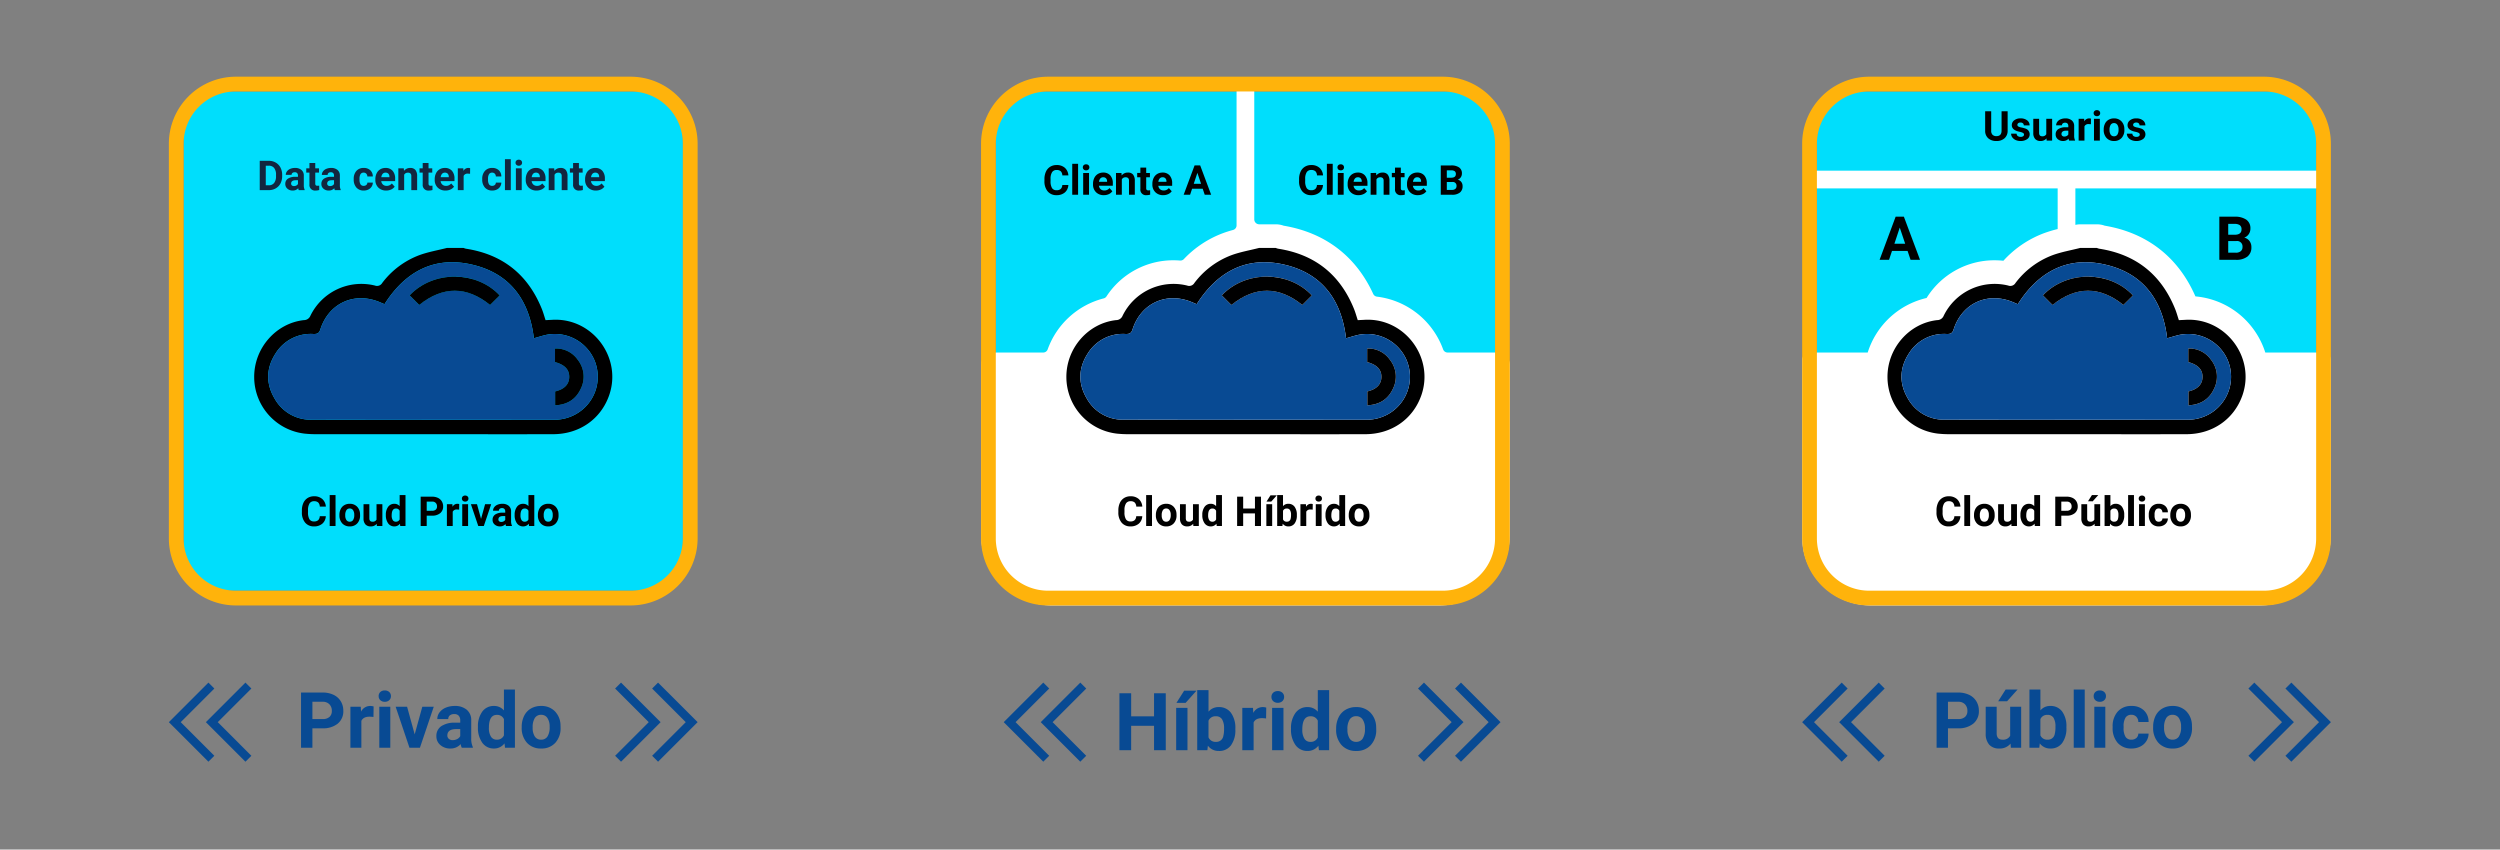 <svg xmlns="http://www.w3.org/2000/svg" width="1030" height="350" viewBox="0 0 1030 350">
  <rect x="0" y="0" width="1030" height="350" fill="#808080" stroke="none"/>
  <g id="_4" data-name="4" transform="translate(-285 -4034)">
    <path id="Path_192399" data-name="Path 192399" d="M10,0A10,10,0,1,1,0,10,10,10,0,0,1,10,0Z" transform="translate(1105 4157)" fill="#ffb30b"/>
    <path id="Path_192400" data-name="Path 192400" d="M0,0H1030V350H0Z" transform="translate(285 4034)" fill="none"/>
    <path id="Path_192401" data-name="Path 192401" d="M19.811,0H185.88a19.811,19.811,0,0,1,19.811,19.811V185.88a19.811,19.811,0,0,1-19.811,19.811H19.811A19.811,19.811,0,0,1,0,185.88V19.811A19.811,19.811,0,0,1,19.811,0Z" transform="translate(695.268 4071.676)" fill="#00defc"/>
    <path id="Path_189930" data-name="Path 189930" d="M-946.994,1810.935h-20.637a1.976,1.976,0,0,1-1.848-1.323,33.387,33.387,0,0,0-4.119-7.867,33.216,33.216,0,0,0-23.108-13.83,1.975,1.975,0,0,1-1.569-1.135c-7.13-15.543-19.82-25.225-36.888-28.1l-.164-.057a9.714,9.714,0,0,0-3.127-.516h-6.79a2.038,2.038,0,0,1-2.034-2.033v-53.786a1.956,1.956,0,0,0-1.955-1.956h-3.385a1.956,1.956,0,0,0-1.955,1.956v56.261a1.944,1.944,0,0,1-1.421,1.881c-1.35.367-2.72.784-4.114,1.3a42.749,42.749,0,0,0-16.18,10.708,1.969,1.969,0,0,1-1.589.6q-1.341-.111-2.688-.111a32.843,32.843,0,0,0-27.6,14.883,1.949,1.949,0,0,1-1.17.827,33.336,33.336,0,0,0-23.055,20.981,1.979,1.979,0,0,1-1.849,1.322h-20.619a4.994,4.994,0,0,0-4.994,4.994v69.942a29.269,29.269,0,0,0,29.268,29.268h159.506A29.075,29.075,0,0,0-942,1886.065v-70.135A4.994,4.994,0,0,0-946.994,1810.935Z" transform="translate(1849.037 2368.307)" fill="#fff"/>
    <path id="Path_189931" data-name="Path 189931" d="M-1059.065,1839.221q-21.619,0-43.237-.01a42.987,42.987,0,0,1-4.455-.243,23.5,23.5,0,0,1-20.732-23.273c-.078-11.855,8.913-22.215,20.5-23.486a2.865,2.865,0,0,0,2.665-1.809,23.344,23.344,0,0,1,26.586-12.428,2.461,2.461,0,0,0,2.984-1.053,34.2,34.2,0,0,1,15.219-11.438c3.7-1.366,7.657-2.038,11.5-3.021h6.79a6.023,6.023,0,0,0,.983.327c15.187,2.349,25.607,10.69,31.321,24.928.587,1.464,1,3,1.5,4.51,1.042-.052,1.933-.092,2.823-.142,16.472-.918,28.835,15.57,23.356,31.153-3.445,9.8-12.255,15.949-23.053,15.976-14.77.038-29.54.01-44.309.01Zm46.8-39.523c-1.826-15.429-9.527-26.349-24.678-30.158-15.972-4.016-28.176,2.466-36.854,16.108-.637-.271-1.181-.5-1.721-.731-10.5-4.55-21.195.2-24.707,11.095-.537,1.664-1.287,1.958-2.888,1.913a17.037,17.037,0,0,0-15.584,8.054c-3.834,5.925-4.067,12.232-.463,18.4a16.978,16.978,0,0,0,15.487,8.855q49.929.06,99.857.026a18.133,18.133,0,0,0,8.869-2.318,17.629,17.629,0,0,0,7.728-22.008,17.743,17.743,0,0,0-20.2-10.592C-1008.978,1798.713-1010.506,1799.2-1012.267,1799.7Z" transform="translate(1851.834 2373.677)"/>
    <path id="Path_189932" data-name="Path 189932" d="M-1012.725,1799.228c1.761-.5,3.289-.984,4.845-1.354a17.743,17.743,0,0,1,20.2,10.592,17.629,17.629,0,0,1-7.728,22.008,18.133,18.133,0,0,1-8.869,2.318q-49.927-.02-99.857-.026a16.978,16.978,0,0,1-15.487-8.855c-3.6-6.17-3.371-12.477.463-18.4a17.037,17.037,0,0,1,15.584-8.054c1.6.045,2.351-.249,2.888-1.913,3.512-10.894,14.209-15.645,24.707-11.095.54.234,1.084.461,1.721.731,8.678-13.642,20.882-20.125,36.854-16.108C-1022.252,1772.879-1014.552,1783.8-1012.725,1799.228Zm-14.087-17.651c-9.375-10.119-27.172-10.512-37.1-.026l3.955,3.946c9.773-7.834,19.542-7.792,29.193,0Zm22.8,27.456c4.019,1.094,5.888,3.091,5.863,6.117-.026,3.043-1.982,5.071-5.8,5.987v5.71c4.89-.243,8.437-2.394,10.476-6.679a11.153,11.153,0,0,0-1.2-12.108,10.828,10.828,0,0,0-9.339-4.605Z" transform="translate(1852.293 2374.146)" fill="#084a93"/>
    <path id="Path_189933" data-name="Path 189933" d="M-1031.448,1781.1l-3.949,3.917c-9.652-7.789-19.42-7.831-29.193,0l-3.955-3.946C-1058.62,1770.592-1040.823,1770.985-1031.448,1781.1Z" transform="translate(1856.929 2374.619)"/>
    <path id="Path_189934" data-name="Path 189934" d="M-1013.41,1806.2v-5.579a10.828,10.828,0,0,1,9.339,4.605,11.153,11.153,0,0,1,1.2,12.108c-2.039,4.285-5.586,6.436-10.476,6.679v-5.71c3.82-.916,5.776-2.944,5.8-5.987C-1007.522,1809.295-1009.391,1807.3-1013.41,1806.2Z" transform="translate(1861.693 2376.975)"/>
    <path id="Path_189935" data-name="Path 189935" d="M-969.6,1915.381h-162.645a27.633,27.633,0,0,1-27.6-27.6V1725.134a27.633,27.633,0,0,1,27.6-27.6H-969.6a27.633,27.633,0,0,1,27.6,27.6v162.645A27.633,27.633,0,0,1-969.6,1915.381Zm-162.645-211.771a21.548,21.548,0,0,0-21.524,21.523v162.645a21.548,21.548,0,0,0,21.524,21.523H-969.6a21.546,21.546,0,0,0,21.522-21.523V1725.134a21.546,21.546,0,0,0-21.522-21.523Z" transform="translate(1849.037 2368.065)" fill="#ffb30b"/>
    <path id="Path_192402" data-name="Path 192402" d="M19.811,0H185.88a19.811,19.811,0,0,1,19.811,19.811V185.88a19.811,19.811,0,0,1-19.811,19.811H19.811A19.811,19.811,0,0,1,0,185.88V19.811A19.811,19.811,0,0,1,19.811,0Z" transform="translate(1033.563 4071.676)" fill="#00defc"/>
    <path id="Path_189936" data-name="Path 189936" d="M-634.138,1808.1h-23.988a33.391,33.391,0,0,0-4.57-9.19,33.185,33.185,0,0,0-24.22-13.943c-7.038-16.142-19.907-26.184-37.345-29.126l-.164-.057a9.715,9.715,0,0,0-3.127-.516h-6.79a9.719,9.719,0,0,0-2.034.231v-15.019h102.1v-7.3h-211.5v7.3h102.1v16.739a53.544,53.544,0,0,0-5.535,1.671,42.921,42.921,0,0,0-16.829,11.4,32.7,32.7,0,0,0-3.629-.2,32.851,32.851,0,0,0-28.012,15.534,33.337,33.337,0,0,0-24.261,22.479h-23.971a3.039,3.039,0,0,0-3.04,3.039v72.759A28.407,28.407,0,0,0-820.54,1912.3h160.293a29.15,29.15,0,0,0,29.15-29.15v-72.016A3.039,3.039,0,0,0-634.138,1808.1Z" transform="translate(1876.432 2371.146)" fill="#fff"/>
    <path id="Path_189937" data-name="Path 189937" d="M-748.163,1839.221q-21.619,0-43.237-.01a42.99,42.99,0,0,1-4.455-.243,23.5,23.5,0,0,1-20.732-23.273c-.078-11.855,8.913-22.215,20.5-23.486a2.865,2.865,0,0,0,2.665-1.809,23.344,23.344,0,0,1,26.586-12.428,2.461,2.461,0,0,0,2.984-1.053,34.2,34.2,0,0,1,15.219-11.438c3.7-1.366,7.657-2.038,11.5-3.021h6.79a6.025,6.025,0,0,0,.983.327c15.187,2.349,25.607,10.69,31.321,24.928.587,1.464,1,3,1.5,4.51,1.042-.052,1.933-.092,2.823-.142,16.472-.918,28.835,15.57,23.356,31.153-3.445,9.8-12.255,15.949-23.053,15.976-14.77.038-29.54.01-44.309.01Zm46.8-39.523c-1.825-15.429-9.527-26.349-24.678-30.158-15.972-4.016-28.175,2.466-36.854,16.108-.637-.271-1.181-.5-1.721-.731-10.5-4.55-21.2.2-24.708,11.095-.537,1.664-1.287,1.958-2.888,1.913a17.037,17.037,0,0,0-15.584,8.054c-3.834,5.925-4.067,12.232-.463,18.4a16.978,16.978,0,0,0,15.487,8.855q49.929.06,99.857.026a18.132,18.132,0,0,0,8.869-2.318,17.629,17.629,0,0,0,7.728-22.008,17.743,17.743,0,0,0-20.2-10.592C-698.076,1798.713-699.6,1799.2-701.365,1799.7Z" transform="translate(1879.229 2373.677)"/>
    <path id="Path_189938" data-name="Path 189938" d="M-701.823,1799.228c1.761-.5,3.289-.984,4.846-1.354a17.743,17.743,0,0,1,20.2,10.592,17.629,17.629,0,0,1-7.728,22.008,18.133,18.133,0,0,1-8.869,2.318q-49.927-.02-99.857-.026a16.978,16.978,0,0,1-15.487-8.855c-3.6-6.17-3.371-12.477.463-18.4a17.037,17.037,0,0,1,15.584-8.054c1.6.045,2.351-.249,2.888-1.913,3.512-10.894,14.209-15.645,24.708-11.095.54.234,1.084.461,1.721.731,8.678-13.642,20.882-20.125,36.854-16.108C-711.35,1772.879-703.649,1783.8-701.823,1799.228Zm-14.087-17.651c-9.375-10.119-27.172-10.512-37.1-.026l3.955,3.946c9.774-7.834,19.542-7.792,29.193,0Zm22.8,27.456c4.019,1.094,5.888,3.091,5.863,6.117-.026,3.043-1.982,5.071-5.8,5.987v5.71c4.89-.243,8.437-2.394,10.476-6.679a11.154,11.154,0,0,0-1.2-12.108,10.828,10.828,0,0,0-9.339-4.605Z" transform="translate(1879.687 2374.146)" fill="#084a93"/>
    <path id="Path_189939" data-name="Path 189939" d="M-720.546,1781.1l-3.949,3.917c-9.652-7.789-19.42-7.831-29.193,0l-3.955-3.946C-747.717,1770.592-729.921,1770.985-720.546,1781.1Z" transform="translate(1884.322 2374.619)"/>
    <path id="Path_189940" data-name="Path 189940" d="M-702.508,1806.2v-5.579a10.828,10.828,0,0,1,9.339,4.605,11.153,11.153,0,0,1,1.2,12.108c-2.039,4.285-5.586,6.436-10.476,6.679v-5.71c3.82-.916,5.775-2.944,5.8-5.987C-696.62,1809.295-698.489,1807.3-702.508,1806.2Z" transform="translate(1889.088 2376.975)"/>
    <path id="Path_189941" data-name="Path 189941" d="M-658.7,1915.381H-821.344a27.633,27.633,0,0,1-27.6-27.6V1725.134a27.633,27.633,0,0,1,27.6-27.6H-658.7a27.633,27.633,0,0,1,27.6,27.6v162.645A27.633,27.633,0,0,1-658.7,1915.381Zm-162.645-211.771a21.548,21.548,0,0,0-21.524,21.523v162.645a21.548,21.548,0,0,0,21.524,21.523H-658.7a21.547,21.547,0,0,0,21.523-21.523V1725.134a21.547,21.547,0,0,0-21.523-21.523Z" transform="translate(1876.432 2368.065)" fill="#ffb30b"/>
    <path id="Path_192403" data-name="Path 192403" d="M19.811,0H185.88a19.811,19.811,0,0,1,19.811,19.811V185.88a19.811,19.811,0,0,1-19.811,19.811H19.811A19.811,19.811,0,0,1,0,185.88V19.811A19.811,19.811,0,0,1,19.811,0Z" transform="translate(360.648 4071.676)" fill="#00defc"/>
    <path id="Path_189942" data-name="Path 189942" d="M-1278.083,1915.381h-162.646a27.633,27.633,0,0,1-27.6-27.6V1725.134a27.633,27.633,0,0,1,27.6-27.6h162.646a27.633,27.633,0,0,1,27.6,27.6v162.645A27.633,27.633,0,0,1-1278.083,1915.381Zm-162.646-211.771a21.547,21.547,0,0,0-21.523,21.523v162.645a21.547,21.547,0,0,0,21.523,21.523h162.646a21.547,21.547,0,0,0,21.523-21.523V1725.134a21.547,21.547,0,0,0-21.523-21.523Z" transform="translate(1822.899 2368.065)" fill="#ffb30b"/>
    <path id="Path_189943" data-name="Path 189943" d="M-1367.547,1839.221q-21.617,0-43.235-.01a42.972,42.972,0,0,1-4.455-.243,23.494,23.494,0,0,1-20.732-23.273c-.078-11.855,8.913-22.215,20.5-23.486a2.866,2.866,0,0,0,2.665-1.809,23.344,23.344,0,0,1,26.586-12.428,2.461,2.461,0,0,0,2.984-1.053,34.2,34.2,0,0,1,15.219-11.438c3.7-1.366,7.657-2.038,11.5-3.021h6.79a5.99,5.99,0,0,0,.983.327c15.187,2.349,25.607,10.69,31.32,24.928.588,1.464,1,3,1.5,4.51,1.042-.052,1.933-.092,2.823-.142,16.472-.918,28.835,15.57,23.356,31.153-3.445,9.8-12.255,15.949-23.053,15.976-14.77.038-29.54.01-44.31.01Zm46.8-39.523c-1.826-15.429-9.527-26.349-24.678-30.158-15.972-4.016-28.175,2.466-36.854,16.108-.638-.271-1.181-.5-1.721-.731-10.5-4.55-21.2.2-24.707,11.095-.537,1.664-1.289,1.958-2.888,1.913a17.036,17.036,0,0,0-15.584,8.054c-3.834,5.925-4.066,12.232-.463,18.4a16.977,16.977,0,0,0,15.487,8.855q49.929.06,99.857.026a18.125,18.125,0,0,0,8.867-2.318,17.626,17.626,0,0,0,7.728-22.008,17.74,17.74,0,0,0-20.2-10.592C-1317.459,1798.713-1318.988,1799.2-1320.748,1799.7Z" transform="translate(1825.696 2373.677)"/>
    <path id="Path_189944" data-name="Path 189944" d="M-1321.206,1799.228c1.76-.5,3.289-.984,4.845-1.354a17.74,17.74,0,0,1,20.2,10.592,17.626,17.626,0,0,1-7.728,22.008,18.125,18.125,0,0,1-8.867,2.318q-49.929-.02-99.857-.026a16.977,16.977,0,0,1-15.487-8.855c-3.6-6.17-3.371-12.477.463-18.4a17.036,17.036,0,0,1,15.584-8.054c1.6.045,2.351-.249,2.888-1.913,3.512-10.894,14.209-15.645,24.707-11.095.54.234,1.083.461,1.721.731,8.678-13.642,20.882-20.125,36.854-16.108C-1330.733,1772.879-1323.033,1783.8-1321.206,1799.228Zm-14.087-17.651c-9.375-10.119-27.172-10.512-37.1-.026l3.955,3.946c9.773-7.834,19.542-7.792,29.192,0Zm22.8,27.456c4.019,1.094,5.888,3.091,5.863,6.117-.026,3.043-1.982,5.071-5.8,5.987v5.71c4.891-.243,8.438-2.394,10.477-6.679a11.153,11.153,0,0,0-1.2-12.108,10.828,10.828,0,0,0-9.339-4.605Z" transform="translate(1826.154 2374.146)" fill="#084a93"/>
    <path id="Path_189945" data-name="Path 189945" d="M-1339.929,1781.1l-3.95,3.917c-9.651-7.789-19.419-7.831-29.192,0l-3.955-3.946C-1367.1,1770.592-1349.3,1770.985-1339.929,1781.1Z" transform="translate(1830.791 2374.619)"/>
    <path id="Path_189946" data-name="Path 189946" d="M-1321.891,1806.2v-5.579a10.828,10.828,0,0,1,9.339,4.605,11.153,11.153,0,0,1,1.2,12.108c-2.039,4.285-5.586,6.436-10.477,6.679v-5.71c3.821-.916,5.777-2.944,5.8-5.987C-1316,1809.295-1317.872,1807.3-1321.891,1806.2Z" transform="translate(1835.556 2376.975)"/>
    <path id="Path_192404" data-name="Path 192404" d="M-70.781,0V-12.086h3.719a5.647,5.647,0,0,1,2.851.718,5.007,5.007,0,0,1,1.963,2.042,6.3,6.3,0,0,1,.706,3.009v.556a6.316,6.316,0,0,1-.693,3A4.964,4.964,0,0,1-64.19-.73,5.69,5.69,0,0,1-67.037,0Zm2.49-10.069V-2h1.2a2.7,2.7,0,0,0,2.233-.955,4.314,4.314,0,0,0,.789-2.731v-.639a4.382,4.382,0,0,0-.764-2.793,2.7,2.7,0,0,0-2.233-.95ZM-54.686,0a2.664,2.664,0,0,1-.241-.805,2.9,2.9,0,0,1-2.266.971A3.189,3.189,0,0,1-59.38-.6a2.456,2.456,0,0,1-.867-1.926,2.538,2.538,0,0,1,1.058-2.191,5.222,5.222,0,0,1,3.059-.772h1.1V-6a1.48,1.48,0,0,0-.32-1,1.257,1.257,0,0,0-1.009-.374,1.429,1.429,0,0,0-.95.291.987.987,0,0,0-.344.8h-2.4a2.41,2.41,0,0,1,.481-1.444A3.182,3.182,0,0,1-58.205-8.77a4.961,4.961,0,0,1,1.976-.378,3.92,3.92,0,0,1,2.635.834,2.918,2.918,0,0,1,.975,2.345v3.893a4.294,4.294,0,0,0,.357,1.934V0Zm-1.984-1.668a2.066,2.066,0,0,0,.979-.237,1.554,1.554,0,0,0,.664-.635V-4.084h-.9q-1.8,0-1.917,1.245l-.008.141a.96.96,0,0,0,.315.739A1.225,1.225,0,0,0-56.669-1.668Zm8.766-9.521v2.208h1.536v1.76H-47.9v4.482a1.07,1.07,0,0,0,.191.714.959.959,0,0,0,.73.216,3.826,3.826,0,0,0,.706-.058V-.05a4.939,4.939,0,0,1-1.453.216A2.29,2.29,0,0,1-50.3-2.382V-7.222h-1.312v-1.76H-50.3v-2.208ZM-39.827,0a2.664,2.664,0,0,1-.241-.805,2.9,2.9,0,0,1-2.266.971A3.189,3.189,0,0,1-44.521-.6a2.456,2.456,0,0,1-.867-1.926A2.538,2.538,0,0,1-44.33-4.715a5.222,5.222,0,0,1,3.059-.772h1.1V-6a1.48,1.48,0,0,0-.32-1A1.257,1.257,0,0,0-41.5-7.371a1.429,1.429,0,0,0-.95.291.987.987,0,0,0-.344.8h-2.4a2.41,2.41,0,0,1,.481-1.444A3.182,3.182,0,0,1-43.347-8.77a4.961,4.961,0,0,1,1.976-.378,3.92,3.92,0,0,1,2.635.834,2.918,2.918,0,0,1,.975,2.345v3.893A4.294,4.294,0,0,0-37.4-.141V0Zm-1.984-1.668a2.066,2.066,0,0,0,.979-.237,1.554,1.554,0,0,0,.664-.635V-4.084h-.9q-1.8,0-1.917,1.245l-.008.141a.96.96,0,0,0,.315.739A1.225,1.225,0,0,0-41.811-1.668Zm13.862-.1a1.573,1.573,0,0,0,1.079-.365,1.28,1.28,0,0,0,.432-.971h2.25a3.077,3.077,0,0,1-.5,1.673A3.286,3.286,0,0,1-26.027-.253a4.2,4.2,0,0,1-1.88.419,3.9,3.9,0,0,1-3.038-1.224,4.845,4.845,0,0,1-1.112-3.383V-4.6a4.79,4.79,0,0,1,1.1-3.312,3.854,3.854,0,0,1,3.03-1.237,3.778,3.778,0,0,1,2.7.959,3.4,3.4,0,0,1,1.033,2.552h-2.25a1.648,1.648,0,0,0-.432-1.139,1.439,1.439,0,0,0-1.1-.438,1.445,1.445,0,0,0-1.266.611,3.541,3.541,0,0,0-.427,1.983v.249a3.586,3.586,0,0,0,.423,2A1.463,1.463,0,0,0-27.949-1.768ZM-18.685.166A4.409,4.409,0,0,1-21.9-1.046a4.308,4.308,0,0,1-1.241-3.229v-.232a5.426,5.426,0,0,1,.523-2.42,3.838,3.838,0,0,1,1.482-1.644,4.159,4.159,0,0,1,2.187-.577,3.727,3.727,0,0,1,2.9,1.162,4.722,4.722,0,0,1,1.058,3.3v.979H-20.71a2.229,2.229,0,0,0,.7,1.411,2.12,2.12,0,0,0,1.482.531,2.589,2.589,0,0,0,2.167-1l1.179,1.32A3.6,3.6,0,0,1-16.643-.261,4.793,4.793,0,0,1-18.685.166Zm-.274-7.379a1.5,1.5,0,0,0-1.158.484,2.5,2.5,0,0,0-.569,1.384h3.337v-.192a1.786,1.786,0,0,0-.432-1.238A1.547,1.547,0,0,0-18.959-7.213Zm7.537-1.768.075,1.038a3.136,3.136,0,0,1,2.582-1.2,2.606,2.606,0,0,1,2.125.838A3.912,3.912,0,0,1-5.927-5.8V0h-2.4V-5.744a1.556,1.556,0,0,0-.332-1.108,1.486,1.486,0,0,0-1.1-.344,1.65,1.65,0,0,0-1.519.863V0h-2.4V-8.981Zm10.185-2.208v2.208H.3v1.76H-1.237v4.482a1.07,1.07,0,0,0,.191.714.959.959,0,0,0,.73.216A3.826,3.826,0,0,0,.39-1.868V-.05A4.939,4.939,0,0,1-1.062.166,2.29,2.29,0,0,1-3.636-2.382V-7.222H-4.947v-1.76h1.312v-2.208ZM5.769.166A4.409,4.409,0,0,1,2.552-1.046,4.308,4.308,0,0,1,1.312-4.275v-.232a5.426,5.426,0,0,1,.523-2.42A3.838,3.838,0,0,1,3.316-8.571,4.159,4.159,0,0,1,5.5-9.147,3.727,3.727,0,0,1,8.4-7.985a4.722,4.722,0,0,1,1.058,3.3v.979H3.744a2.229,2.229,0,0,0,.7,1.411,2.12,2.12,0,0,0,1.482.531,2.589,2.589,0,0,0,2.167-1l1.179,1.32A3.6,3.6,0,0,1,7.811-.261,4.793,4.793,0,0,1,5.769.166ZM5.5-7.213a1.5,1.5,0,0,0-1.158.484,2.5,2.5,0,0,0-.569,1.384H7.105v-.192a1.786,1.786,0,0,0-.432-1.238A1.547,1.547,0,0,0,5.5-7.213Zm10.376.481a6.517,6.517,0,0,0-.863-.066,1.757,1.757,0,0,0-1.785.921V0h-2.4V-8.981H13.09l.066,1.071a2.223,2.223,0,0,1,2-1.237,2.514,2.514,0,0,1,.747.108Zm9.123,4.964a1.573,1.573,0,0,0,1.079-.365A1.28,1.28,0,0,0,26.5-3.1h2.25a3.077,3.077,0,0,1-.5,1.673A3.286,3.286,0,0,1,26.915-.253a4.2,4.2,0,0,1-1.88.419A3.9,3.9,0,0,1,22-1.058a4.845,4.845,0,0,1-1.112-3.383V-4.6a4.79,4.79,0,0,1,1.1-3.312,3.854,3.854,0,0,1,3.03-1.237,3.778,3.778,0,0,1,2.7.959,3.4,3.4,0,0,1,1.033,2.552H26.5a1.648,1.648,0,0,0-.432-1.139,1.439,1.439,0,0,0-1.1-.438,1.445,1.445,0,0,0-1.266.611,3.541,3.541,0,0,0-.427,1.983v.249a3.586,3.586,0,0,0,.423,2A1.463,1.463,0,0,0,24.994-1.768ZM32.655,0H30.248V-12.75h2.407Zm4.507,0H34.755V-8.981h2.407ZM34.614-11.306a1.181,1.181,0,0,1,.361-.888,1.356,1.356,0,0,1,.984-.349,1.36,1.36,0,0,1,.979.349,1.175,1.175,0,0,1,.365.888,1.178,1.178,0,0,1-.369.9,1.363,1.363,0,0,1-.975.349,1.363,1.363,0,0,1-.975-.349A1.178,1.178,0,0,1,34.614-11.306ZM43.272.166a4.409,4.409,0,0,1-3.217-1.212,4.308,4.308,0,0,1-1.241-3.229v-.232a5.426,5.426,0,0,1,.523-2.42,3.838,3.838,0,0,1,1.482-1.644,4.159,4.159,0,0,1,2.187-.577,3.727,3.727,0,0,1,2.9,1.162,4.722,4.722,0,0,1,1.058,3.3v.979H41.247a2.229,2.229,0,0,0,.7,1.411,2.12,2.12,0,0,0,1.482.531,2.589,2.589,0,0,0,2.167-1l1.179,1.32A3.6,3.6,0,0,1,45.314-.261,4.793,4.793,0,0,1,43.272.166ZM43-7.213a1.5,1.5,0,0,0-1.158.484,2.5,2.5,0,0,0-.569,1.384h3.337v-.192a1.786,1.786,0,0,0-.432-1.238A1.547,1.547,0,0,0,43-7.213Zm7.537-1.768.075,1.038a3.136,3.136,0,0,1,2.582-1.2,2.606,2.606,0,0,1,2.125.838A3.912,3.912,0,0,1,56.03-5.8V0h-2.4V-5.744A1.556,1.556,0,0,0,53.3-6.852,1.486,1.486,0,0,0,52.2-7.2a1.65,1.65,0,0,0-1.519.863V0h-2.4V-8.981ZM60.72-11.189v2.208h1.536v1.76H60.72v4.482a1.07,1.07,0,0,0,.191.714.959.959,0,0,0,.73.216,3.826,3.826,0,0,0,.706-.058V-.05a4.939,4.939,0,0,1-1.453.216,2.29,2.29,0,0,1-2.573-2.548V-7.222H57.01v-1.76h1.312v-2.208ZM67.726.166A4.409,4.409,0,0,1,64.51-1.046a4.308,4.308,0,0,1-1.241-3.229v-.232a5.426,5.426,0,0,1,.523-2.42,3.838,3.838,0,0,1,1.482-1.644,4.159,4.159,0,0,1,2.187-.577,3.727,3.727,0,0,1,2.9,1.162,4.722,4.722,0,0,1,1.058,3.3v.979H65.7A2.229,2.229,0,0,0,66.4-2.3a2.12,2.12,0,0,0,1.482.531,2.589,2.589,0,0,0,2.167-1l1.179,1.32A3.6,3.6,0,0,1,69.768-.261,4.793,4.793,0,0,1,67.726.166Zm-.274-7.379a1.5,1.5,0,0,0-1.158.484,2.5,2.5,0,0,0-.569,1.384h3.337v-.192a1.786,1.786,0,0,0-.432-1.238A1.547,1.547,0,0,0,67.452-7.213Z" transform="translate(462.79 4112.339)" fill="#12263f"/>
    <path id="Path_192405" data-name="Path 192405" d="M-42.94-4.026A4.277,4.277,0,0,1-44.38-.955,5.058,5.058,0,0,1-47.8.166,4.548,4.548,0,0,1-51.461-1.4a6.416,6.416,0,0,1-1.332-4.3v-.739A7.245,7.245,0,0,1-52.179-9.5a4.6,4.6,0,0,1,1.756-2.038,4.918,4.918,0,0,1,2.652-.71,4.927,4.927,0,0,1,3.37,1.121,4.6,4.6,0,0,1,1.478,3.146h-2.49a2.524,2.524,0,0,0-.652-1.7,2.413,2.413,0,0,0-1.706-.527,2.116,2.116,0,0,0-1.864.892,5,5,0,0,0-.635,2.768v.913a5.352,5.352,0,0,0,.594,2.864,2.077,2.077,0,0,0,1.872.9,2.458,2.458,0,0,0,1.722-.527,2.381,2.381,0,0,0,.652-1.631ZM-38.931,0h-2.407V-12.75h2.407Zm1.6-4.574a5.327,5.327,0,0,1,.515-2.382,3.767,3.767,0,0,1,1.482-1.619,4.323,4.323,0,0,1,2.245-.573,4.09,4.09,0,0,1,2.968,1.112,4.464,4.464,0,0,1,1.282,3.021l.017.614a4.694,4.694,0,0,1-1.154,3.316A4.011,4.011,0,0,1-33.07.166a4.031,4.031,0,0,1-3.1-1.245,4.777,4.777,0,0,1-1.158-3.387Zm2.4.17a3.357,3.357,0,0,0,.481,1.958,1.588,1.588,0,0,0,1.378.678,1.592,1.592,0,0,0,1.361-.669,3.674,3.674,0,0,0,.49-2.141,3.324,3.324,0,0,0-.49-1.945,1.592,1.592,0,0,0-1.378-.69,1.566,1.566,0,0,0-1.361.686A3.735,3.735,0,0,0-34.93-4.4Zm12.966,3.49A3.008,3.008,0,0,1-24.421.166a2.837,2.837,0,0,1-2.2-.83A3.543,3.543,0,0,1-27.4-3.1V-8.981H-25v5.809q0,1.4,1.278,1.4a1.732,1.732,0,0,0,1.677-.848V-8.981h2.407V0H-21.9Zm3.76-3.644A5.413,5.413,0,0,1-17.261-7.9a3.057,3.057,0,0,1,2.577-1.245,2.751,2.751,0,0,1,2.167.979V-12.75h2.407V0h-2.167l-.116-.955A2.823,2.823,0,0,1-14.7.166a3.049,3.049,0,0,1-2.544-1.249A5.587,5.587,0,0,1-18.2-4.557Zm2.4.179a3.546,3.546,0,0,0,.44,1.937,1.433,1.433,0,0,0,1.278.673,1.605,1.605,0,0,0,1.569-.939v-3.55A1.582,1.582,0,0,0-14.07-7.2Q-15.8-7.2-15.8-4.379Zm14.435.12V0H-3.86V-12.086H.855a5.455,5.455,0,0,1,2.395.5,3.67,3.67,0,0,1,1.59,1.415A3.946,3.946,0,0,1,5.4-8.085a3.47,3.47,0,0,1-1.216,2.8A5.065,5.065,0,0,1,.813-4.258Zm0-2.017H.855A2.187,2.187,0,0,0,2.362-6.74,1.691,1.691,0,0,0,2.88-8.068,1.994,1.994,0,0,0,2.357-9.5a1.953,1.953,0,0,0-1.444-.564H-1.37Zm13.364-.457a6.517,6.517,0,0,0-.863-.066,1.757,1.757,0,0,0-1.785.921V0h-2.4V-8.981H9.214L9.28-7.911a2.223,2.223,0,0,1,2-1.237,2.514,2.514,0,0,1,.747.108ZM15.68,0H13.273V-8.981H15.68ZM13.132-11.306a1.181,1.181,0,0,1,.361-.888,1.356,1.356,0,0,1,.984-.349,1.36,1.36,0,0,1,.979.349,1.175,1.175,0,0,1,.365.888,1.178,1.178,0,0,1-.369.9,1.363,1.363,0,0,1-.975.349,1.363,1.363,0,0,1-.975-.349A1.178,1.178,0,0,1,13.132-11.306ZM21.018-2.93l1.668-6.051h2.507L22.163,0H19.872l-3.03-8.981h2.507ZM31.327,0a2.664,2.664,0,0,1-.241-.805A2.9,2.9,0,0,1,28.82.166,3.189,3.189,0,0,1,26.633-.6a2.456,2.456,0,0,1-.867-1.926,2.538,2.538,0,0,1,1.058-2.191,5.222,5.222,0,0,1,3.059-.772h1.1V-6a1.48,1.48,0,0,0-.32-1,1.257,1.257,0,0,0-1.009-.374,1.429,1.429,0,0,0-.95.291.987.987,0,0,0-.344.8h-2.4a2.41,2.41,0,0,1,.481-1.444A3.182,3.182,0,0,1,27.808-8.77a4.961,4.961,0,0,1,1.976-.378,3.92,3.92,0,0,1,2.635.834,2.918,2.918,0,0,1,.975,2.345v3.893a4.294,4.294,0,0,0,.357,1.934V0ZM29.343-1.668a2.066,2.066,0,0,0,.979-.237,1.554,1.554,0,0,0,.664-.635V-4.084h-.9q-1.8,0-1.917,1.245l-.008.141a.96.96,0,0,0,.315.739A1.225,1.225,0,0,0,29.343-1.668Zm5.52-2.889A5.413,5.413,0,0,1,35.805-7.9a3.057,3.057,0,0,1,2.577-1.245,2.751,2.751,0,0,1,2.167.979V-12.75h2.407V0H40.79l-.116-.955A2.823,2.823,0,0,1,38.366.166a3.049,3.049,0,0,1-2.544-1.249A5.587,5.587,0,0,1,34.863-4.557Zm2.4.179a3.546,3.546,0,0,0,.44,1.937,1.433,1.433,0,0,0,1.278.673,1.605,1.605,0,0,0,1.569-.939v-3.55A1.582,1.582,0,0,0,39-7.2Q37.262-7.2,37.262-4.379Zm7.18-.2a5.327,5.327,0,0,1,.515-2.382,3.767,3.767,0,0,1,1.482-1.619,4.323,4.323,0,0,1,2.245-.573,4.09,4.09,0,0,1,2.968,1.112,4.464,4.464,0,0,1,1.282,3.021l.017.614A4.694,4.694,0,0,1,51.8-1.083,4.011,4.011,0,0,1,48.7.166a4.031,4.031,0,0,1-3.1-1.245,4.777,4.777,0,0,1-1.158-3.387Zm2.4.17a3.357,3.357,0,0,0,.481,1.958,1.588,1.588,0,0,0,1.378.678,1.592,1.592,0,0,0,1.361-.669,3.674,3.674,0,0,0,.49-2.141,3.324,3.324,0,0,0-.49-1.945,1.592,1.592,0,0,0-1.378-.69,1.566,1.566,0,0,0-1.361.686A3.735,3.735,0,0,0,46.841-4.4Z" transform="translate(462.173 4250.712)"/>
    <path id="Path_192406" data-name="Path 192406" d="M-24.159-4.026A4.277,4.277,0,0,1-25.6-.955,5.058,5.058,0,0,1-29.024.166,4.548,4.548,0,0,1-32.68-1.4a6.416,6.416,0,0,1-1.332-4.3v-.739A7.245,7.245,0,0,1-33.4-9.5a4.6,4.6,0,0,1,1.756-2.038,4.918,4.918,0,0,1,2.652-.71,4.927,4.927,0,0,1,3.37,1.121,4.6,4.6,0,0,1,1.478,3.146h-2.49a2.524,2.524,0,0,0-.652-1.7,2.413,2.413,0,0,0-1.706-.527,2.116,2.116,0,0,0-1.864.892,5,5,0,0,0-.635,2.768v.913A5.352,5.352,0,0,0-30.9-2.772a2.077,2.077,0,0,0,1.872.9A2.458,2.458,0,0,0-27.3-2.395a2.381,2.381,0,0,0,.652-1.631ZM-20.15,0h-2.407V-12.75h2.407Zm4.507,0H-18.05V-8.981h2.407Zm-2.548-11.306a1.181,1.181,0,0,1,.361-.888,1.356,1.356,0,0,1,.984-.349,1.36,1.36,0,0,1,.979.349,1.175,1.175,0,0,1,.365.888,1.178,1.178,0,0,1-.369.9,1.363,1.363,0,0,1-.975.349,1.363,1.363,0,0,1-.975-.349A1.178,1.178,0,0,1-18.191-11.306ZM-9.533.166A4.409,4.409,0,0,1-12.75-1.046a4.308,4.308,0,0,1-1.241-3.229v-.232a5.426,5.426,0,0,1,.523-2.42,3.838,3.838,0,0,1,1.482-1.644A4.159,4.159,0,0,1-9.8-9.147,3.727,3.727,0,0,1-6.9-7.985,4.722,4.722,0,0,1-5.84-4.69v.979h-5.719a2.229,2.229,0,0,0,.7,1.411,2.12,2.12,0,0,0,1.482.531,2.589,2.589,0,0,0,2.167-1l1.179,1.32A3.6,3.6,0,0,1-7.491-.261,4.793,4.793,0,0,1-9.533.166Zm-.274-7.379a1.5,1.5,0,0,0-1.158.484,2.5,2.5,0,0,0-.569,1.384H-8.2v-.192a1.786,1.786,0,0,0-.432-1.238A1.547,1.547,0,0,0-9.807-7.213ZM-2.27-8.981-2.2-7.944a3.136,3.136,0,0,1,2.582-1.2,2.606,2.606,0,0,1,2.125.838A3.912,3.912,0,0,1,3.225-5.8V0H.826V-5.744A1.556,1.556,0,0,0,.494-6.852,1.486,1.486,0,0,0-.61-7.2a1.65,1.65,0,0,0-1.519.863V0h-2.4V-8.981ZM7.915-11.189v2.208H9.45v1.76H7.915v4.482a1.07,1.07,0,0,0,.191.714.959.959,0,0,0,.73.216,3.826,3.826,0,0,0,.706-.058V-.05A4.939,4.939,0,0,1,8.089.166,2.29,2.29,0,0,1,5.516-2.382V-7.222H4.2v-1.76H5.516v-2.208ZM14.921.166A4.409,4.409,0,0,1,11.7-1.046a4.308,4.308,0,0,1-1.241-3.229v-.232a5.426,5.426,0,0,1,.523-2.42,3.838,3.838,0,0,1,1.482-1.644,4.159,4.159,0,0,1,2.187-.577,3.727,3.727,0,0,1,2.9,1.162,4.722,4.722,0,0,1,1.058,3.3v.979H12.9A2.229,2.229,0,0,0,13.6-2.3a2.12,2.12,0,0,0,1.482.531,2.589,2.589,0,0,0,2.167-1l1.179,1.32A3.6,3.6,0,0,1,16.963-.261,4.793,4.793,0,0,1,14.921.166Zm-.274-7.379a1.5,1.5,0,0,0-1.158.484,2.5,2.5,0,0,0-.569,1.384h3.337v-.192a1.786,1.786,0,0,0-.432-1.238A1.547,1.547,0,0,0,14.647-7.213ZM31.19-2.49H26.824L25.994,0H23.346l4.5-12.086h2.308L34.677,0H32.029ZM27.5-4.507h3.021L29-9.031Z" transform="translate(749.32 4114.244)"/>
    <path id="Path_192407" data-name="Path 192407" d="M-23.865-4.026A4.277,4.277,0,0,1-25.3-.955,5.058,5.058,0,0,1-28.729.166,4.548,4.548,0,0,1-32.385-1.4a6.416,6.416,0,0,1-1.332-4.3v-.739A7.245,7.245,0,0,1-33.1-9.5a4.6,4.6,0,0,1,1.756-2.038,4.918,4.918,0,0,1,2.652-.71,4.927,4.927,0,0,1,3.37,1.121,4.6,4.6,0,0,1,1.478,3.146h-2.49a2.524,2.524,0,0,0-.652-1.7A2.413,2.413,0,0,0-28.7-10.21a2.116,2.116,0,0,0-1.864.892,5,5,0,0,0-.635,2.768v.913A5.352,5.352,0,0,0-30.6-2.772a2.077,2.077,0,0,0,1.872.9,2.458,2.458,0,0,0,1.722-.527,2.381,2.381,0,0,0,.652-1.631ZM-19.855,0h-2.407V-12.75h2.407Zm4.507,0h-2.407V-8.981h2.407ZM-17.9-11.306a1.181,1.181,0,0,1,.361-.888,1.356,1.356,0,0,1,.984-.349,1.36,1.36,0,0,1,.979.349,1.175,1.175,0,0,1,.365.888,1.178,1.178,0,0,1-.369.9,1.363,1.363,0,0,1-.975.349,1.363,1.363,0,0,1-.975-.349A1.178,1.178,0,0,1-17.9-11.306ZM-9.239.166a4.409,4.409,0,0,1-3.217-1.212A4.308,4.308,0,0,1-13.7-4.275v-.232a5.426,5.426,0,0,1,.523-2.42,3.838,3.838,0,0,1,1.482-1.644A4.159,4.159,0,0,1-9.5-9.147,3.727,3.727,0,0,1-6.6-7.985a4.722,4.722,0,0,1,1.058,3.3v.979h-5.719a2.229,2.229,0,0,0,.7,1.411,2.12,2.12,0,0,0,1.482.531,2.589,2.589,0,0,0,2.167-1l1.179,1.32A3.6,3.6,0,0,1-7.2-.261,4.793,4.793,0,0,1-9.239.166Zm-.274-7.379a1.5,1.5,0,0,0-1.158.484,2.5,2.5,0,0,0-.569,1.384H-7.9v-.192a1.786,1.786,0,0,0-.432-1.238A1.547,1.547,0,0,0-9.513-7.213Zm7.537-1.768L-1.9-7.944a3.136,3.136,0,0,1,2.582-1.2,2.606,2.606,0,0,1,2.125.838A3.912,3.912,0,0,1,3.52-5.8V0h-2.4V-5.744A1.556,1.556,0,0,0,.789-6.852,1.486,1.486,0,0,0-.315-7.2a1.65,1.65,0,0,0-1.519.863V0h-2.4V-8.981ZM8.209-11.189v2.208H9.745v1.76H8.209v4.482a1.07,1.07,0,0,0,.191.714.959.959,0,0,0,.73.216,3.826,3.826,0,0,0,.706-.058V-.05A4.939,4.939,0,0,1,8.384.166,2.29,2.29,0,0,1,5.811-2.382V-7.222H4.5v-1.76H5.811v-2.208ZM15.215.166A4.409,4.409,0,0,1,12-1.046a4.308,4.308,0,0,1-1.241-3.229v-.232a5.426,5.426,0,0,1,.523-2.42,3.838,3.838,0,0,1,1.482-1.644,4.159,4.159,0,0,1,2.187-.577,3.727,3.727,0,0,1,2.9,1.162,4.722,4.722,0,0,1,1.058,3.3v.979H13.19a2.229,2.229,0,0,0,.7,1.411,2.12,2.12,0,0,0,1.482.531,2.589,2.589,0,0,0,2.167-1l1.179,1.32A3.6,3.6,0,0,1,17.257-.261,4.793,4.793,0,0,1,15.215.166Zm-.274-7.379a1.5,1.5,0,0,0-1.158.484,2.5,2.5,0,0,0-.569,1.384h3.337v-.192a1.786,1.786,0,0,0-.432-1.238A1.547,1.547,0,0,0,14.941-7.213ZM24.662,0V-12.086H28.9a5.559,5.559,0,0,1,3.337.843,2.881,2.881,0,0,1,1.137,2.469,2.731,2.731,0,0,1-.457,1.565,2.637,2.637,0,0,1-1.27.992,2.551,2.551,0,0,1,1.465.938,2.773,2.773,0,0,1,.535,1.727,3.19,3.19,0,0,1-1.112,2.64A5.007,5.007,0,0,1,29.36,0Zm2.49-5.263V-2h2.133a2.059,2.059,0,0,0,1.374-.419,1.437,1.437,0,0,0,.494-1.158,1.518,1.518,0,0,0-1.718-1.685Zm0-1.76h1.843q1.884-.033,1.884-1.5A1.388,1.388,0,0,0,30.4-9.708a2.51,2.51,0,0,0-1.507-.361H27.152Z" transform="translate(853.935 4114.244)"/>
    <path id="Path_192408" data-name="Path 192408" d="M-41.786-4.026a4.277,4.277,0,0,1-1.44,3.071A5.058,5.058,0,0,1-46.65.166,4.548,4.548,0,0,1-50.307-1.4a6.416,6.416,0,0,1-1.332-4.3v-.739A7.245,7.245,0,0,1-51.025-9.5a4.6,4.6,0,0,1,1.756-2.038,4.918,4.918,0,0,1,2.652-.71,4.927,4.927,0,0,1,3.37,1.121A4.6,4.6,0,0,1-41.77-7.985h-2.49a2.524,2.524,0,0,0-.652-1.7,2.413,2.413,0,0,0-1.706-.527,2.116,2.116,0,0,0-1.864.892,5,5,0,0,0-.635,2.768v.913a5.352,5.352,0,0,0,.594,2.864,2.077,2.077,0,0,0,1.872.9,2.458,2.458,0,0,0,1.722-.527,2.381,2.381,0,0,0,.652-1.631ZM-37.777,0h-2.407V-12.75h2.407Zm1.6-4.574a5.327,5.327,0,0,1,.515-2.382,3.767,3.767,0,0,1,1.482-1.619,4.323,4.323,0,0,1,2.245-.573,4.09,4.09,0,0,1,2.968,1.112,4.464,4.464,0,0,1,1.282,3.021l.017.614A4.694,4.694,0,0,1-28.82-1.083a4.011,4.011,0,0,1-3.1,1.249,4.031,4.031,0,0,1-3.1-1.245,4.777,4.777,0,0,1-1.158-3.387Zm2.4.17a3.357,3.357,0,0,0,.481,1.958,1.588,1.588,0,0,0,1.378.678,1.592,1.592,0,0,0,1.361-.669,3.674,3.674,0,0,0,.49-2.141,3.324,3.324,0,0,0-.49-1.945,1.592,1.592,0,0,0-1.378-.69,1.566,1.566,0,0,0-1.361.686A3.735,3.735,0,0,0-33.776-4.4ZM-20.81-.913A3.008,3.008,0,0,1-23.267.166a2.837,2.837,0,0,1-2.2-.83A3.543,3.543,0,0,1-26.247-3.1V-8.981h2.4v5.809q0,1.4,1.278,1.4a1.732,1.732,0,0,0,1.677-.848V-8.981h2.407V0h-2.258Zm3.76-3.644A5.413,5.413,0,0,1-16.108-7.9,3.057,3.057,0,0,1-13.53-9.147a2.751,2.751,0,0,1,2.167.979V-12.75h2.407V0h-2.167l-.116-.955A2.823,2.823,0,0,1-13.547.166a3.049,3.049,0,0,1-2.544-1.249A5.587,5.587,0,0,1-17.05-4.557Zm2.4.179a3.546,3.546,0,0,0,.44,1.937,1.433,1.433,0,0,0,1.278.673,1.605,1.605,0,0,0,1.569-.939v-3.55A1.582,1.582,0,0,0-12.916-7.2Q-14.651-7.2-14.651-4.379ZM7.13,0H4.64V-5.18H-.216V0h-2.49V-12.086h2.49v4.9H4.64v-4.9H7.13Zm4.607,0h-2.4V-8.981h2.4Zm-.706-12.625h2.615l-2.3,2.573H9.4ZM21.9-4.408a5.439,5.439,0,0,1-.921,3.366A3.052,3.052,0,0,1,18.4.166,2.8,2.8,0,0,1,16.07-.955L15.962,0H13.8V-12.75h2.4v4.574a2.732,2.732,0,0,1,2.183-.971A3.077,3.077,0,0,1,20.964-7.94a5.446,5.446,0,0,1,.934,3.4Zm-2.4-.174a3.573,3.573,0,0,0-.432-1.988A1.46,1.46,0,0,0,17.78-7.2a1.582,1.582,0,0,0-1.577.938v3.544a1.6,1.6,0,0,0,1.594.946,1.481,1.481,0,0,0,1.527-1.146A5.909,5.909,0,0,0,19.5-4.582Zm8.923-2.15a6.517,6.517,0,0,0-.863-.066,1.757,1.757,0,0,0-1.785.921V0h-2.4V-8.981h2.266l.066,1.071a2.223,2.223,0,0,1,2-1.237,2.514,2.514,0,0,1,.747.108ZM32.107,0H29.7V-8.981h2.407ZM29.559-11.306a1.181,1.181,0,0,1,.361-.888,1.356,1.356,0,0,1,.984-.349,1.36,1.36,0,0,1,.979.349,1.175,1.175,0,0,1,.365.888,1.178,1.178,0,0,1-.369.9,1.363,1.363,0,0,1-.975.349,1.363,1.363,0,0,1-.975-.349A1.178,1.178,0,0,1,29.559-11.306Zm4.15,6.749A5.413,5.413,0,0,1,34.652-7.9a3.057,3.057,0,0,1,2.577-1.245,2.751,2.751,0,0,1,2.167.979V-12.75H41.8V0H39.636L39.52-.955A2.823,2.823,0,0,1,37.212.166a3.049,3.049,0,0,1-2.544-1.249A5.587,5.587,0,0,1,33.709-4.557Zm2.4.179a3.546,3.546,0,0,0,.44,1.937,1.433,1.433,0,0,0,1.278.673A1.605,1.605,0,0,0,39.4-2.707v-3.55A1.582,1.582,0,0,0,37.843-7.2Q36.108-7.2,36.108-4.379Zm7.18-.2A5.327,5.327,0,0,1,43.8-6.956a3.767,3.767,0,0,1,1.482-1.619,4.323,4.323,0,0,1,2.245-.573A4.09,4.09,0,0,1,50.5-8.035,4.464,4.464,0,0,1,51.78-5.014L51.8-4.4a4.694,4.694,0,0,1-1.154,3.316,4.011,4.011,0,0,1-3.1,1.249,4.031,4.031,0,0,1-3.1-1.245,4.777,4.777,0,0,1-1.158-3.387Zm2.4.17a3.357,3.357,0,0,0,.481,1.958,1.588,1.588,0,0,0,1.378.678,1.592,1.592,0,0,0,1.361-.669,3.674,3.674,0,0,0,.49-2.141,3.324,3.324,0,0,0-.49-1.945,1.592,1.592,0,0,0-1.378-.69,1.566,1.566,0,0,0-1.361.686A3.735,3.735,0,0,0,45.688-4.4Z" transform="translate(797.401 4250.712)"/>
    <path id="Path_192409" data-name="Path 192409" d="M3.21-3.662H-3.21L-4.431,0H-8.325l6.616-17.773H1.685L8.337,0H4.443ZM-2.222-6.628H2.222L-.012-13.281Z" transform="translate(1067.713 4141.051)"/>
    <path id="Path_192410" data-name="Path 192410" d="M-6.39,0V-17.773H-.165a8.175,8.175,0,0,1,4.907,1.239A4.237,4.237,0,0,1,6.415-12.9a4.016,4.016,0,0,1-.671,2.3A3.878,3.878,0,0,1,3.876-9.143,3.752,3.752,0,0,1,6.03-7.764a4.078,4.078,0,0,1,.787,2.539A4.691,4.691,0,0,1,5.182-1.343,7.364,7.364,0,0,1,.519,0Zm3.662-7.739v4.8H.409a3.027,3.027,0,0,0,2.02-.616,2.114,2.114,0,0,0,.726-1.7A2.232,2.232,0,0,0,.629-7.739Zm0-2.588h2.71q2.771-.049,2.771-2.209a2.042,2.042,0,0,0-.7-1.74,3.692,3.692,0,0,0-2.216-.531H-2.728Z" transform="translate(1205.754 4141.051)"/>
    <path id="Path_192411" data-name="Path 192411" d="M-23.583-12.086v7.96A4.076,4.076,0,0,1-24.823-.988,4.784,4.784,0,0,1-28.214.166,4.838,4.838,0,0,1-31.576-.955a4.006,4.006,0,0,1-1.27-3.08v-8.052h2.49v7.977a2.3,2.3,0,0,0,.569,1.731,2.183,2.183,0,0,0,1.573.544q2.1,0,2.133-2.208v-8.043Zm6.749,9.6a.773.773,0,0,0-.436-.693,4.95,4.95,0,0,0-1.4-.452q-3.2-.672-3.2-2.723a2.468,2.468,0,0,1,.992-2,4,4,0,0,1,2.594-.8,4.307,4.307,0,0,1,2.735.805A2.538,2.538,0,0,1-14.526-6.25h-2.4a1.161,1.161,0,0,0-.332-.851,1.405,1.405,0,0,0-1.038-.336,1.436,1.436,0,0,0-.938.274.865.865,0,0,0-.332.7.739.739,0,0,0,.378.643,3.885,3.885,0,0,0,1.274.423A10.407,10.407,0,0,1-16.4-5a2.482,2.482,0,0,1,1.9,2.416A2.343,2.343,0,0,1-15.556-.594a4.548,4.548,0,0,1-2.723.76,4.75,4.75,0,0,1-2-.4,3.363,3.363,0,0,1-1.374-1.1,2.565,2.565,0,0,1-.5-1.515h2.274a1.252,1.252,0,0,0,.473.979,1.877,1.877,0,0,0,1.179.34A1.737,1.737,0,0,0-17.187-1.8.814.814,0,0,0-16.834-2.482ZM-7.579-.913A3.008,3.008,0,0,1-10.036.166a2.837,2.837,0,0,1-2.2-.83A3.543,3.543,0,0,1-13.016-3.1V-8.981h2.4v5.809q0,1.4,1.278,1.4a1.732,1.732,0,0,0,1.677-.848V-8.981h2.407V0H-7.512ZM1.76,0a2.664,2.664,0,0,1-.241-.805A2.9,2.9,0,0,1-.747.166,3.189,3.189,0,0,1-2.934-.6,2.456,2.456,0,0,1-3.8-2.523,2.538,2.538,0,0,1-2.743-4.715,5.222,5.222,0,0,1,.315-5.487h1.1V-6A1.48,1.48,0,0,0,1.1-7,1.257,1.257,0,0,0,.091-7.371a1.429,1.429,0,0,0-.95.291.987.987,0,0,0-.344.8H-3.6a2.41,2.41,0,0,1,.481-1.444A3.182,3.182,0,0,1-1.76-8.77,4.961,4.961,0,0,1,.216-9.147a3.92,3.92,0,0,1,2.635.834,2.918,2.918,0,0,1,.975,2.345v3.893A4.294,4.294,0,0,0,4.184-.141V0ZM-.224-1.668a2.066,2.066,0,0,0,.979-.237,1.554,1.554,0,0,0,.664-.635V-4.084h-.9q-1.8,0-1.917,1.245L-1.4-2.7a.96.96,0,0,0,.315.739A1.225,1.225,0,0,0-.224-1.668Zm10.94-5.063A6.517,6.517,0,0,0,9.853-6.8a1.757,1.757,0,0,0-1.785.921V0h-2.4V-8.981H7.936L8-7.911a2.223,2.223,0,0,1,2-1.237,2.514,2.514,0,0,1,.747.108ZM14.4,0H11.995V-8.981H14.4ZM11.854-11.306a1.181,1.181,0,0,1,.361-.888,1.356,1.356,0,0,1,.984-.349,1.36,1.36,0,0,1,.979.349,1.175,1.175,0,0,1,.365.888,1.178,1.178,0,0,1-.369.9,1.363,1.363,0,0,1-.975.349,1.363,1.363,0,0,1-.975-.349A1.178,1.178,0,0,1,11.854-11.306ZM16-4.574a5.327,5.327,0,0,1,.515-2.382A3.768,3.768,0,0,1,18-8.575a4.323,4.323,0,0,1,2.245-.573,4.09,4.09,0,0,1,2.968,1.112A4.464,4.464,0,0,1,24.5-5.014l.017.614a4.694,4.694,0,0,1-1.154,3.316,4.011,4.011,0,0,1-3.1,1.249,4.031,4.031,0,0,1-3.1-1.245A4.777,4.777,0,0,1,16-4.466Zm2.4.17a3.357,3.357,0,0,0,.481,1.958,1.588,1.588,0,0,0,1.378.678,1.592,1.592,0,0,0,1.361-.669,3.674,3.674,0,0,0,.49-2.141,3.324,3.324,0,0,0-.49-1.945,1.592,1.592,0,0,0-1.378-.69,1.566,1.566,0,0,0-1.361.686A3.735,3.735,0,0,0,18.4-4.4ZM30.854-2.482a.773.773,0,0,0-.436-.693,4.95,4.95,0,0,0-1.4-.452q-3.2-.672-3.2-2.723a2.468,2.468,0,0,1,.992-2,4,4,0,0,1,2.594-.8,4.307,4.307,0,0,1,2.735.805A2.538,2.538,0,0,1,33.162-6.25h-2.4a1.161,1.161,0,0,0-.332-.851,1.405,1.405,0,0,0-1.038-.336,1.436,1.436,0,0,0-.938.274.865.865,0,0,0-.332.7.739.739,0,0,0,.378.643,3.885,3.885,0,0,0,1.274.423,10.407,10.407,0,0,1,1.511.4,2.482,2.482,0,0,1,1.9,2.416A2.343,2.343,0,0,1,32.132-.594a4.548,4.548,0,0,1-2.723.76,4.75,4.75,0,0,1-2-.4,3.363,3.363,0,0,1-1.374-1.1,2.565,2.565,0,0,1-.5-1.515h2.274a1.252,1.252,0,0,0,.473.979,1.877,1.877,0,0,0,1.179.34A1.737,1.737,0,0,0,30.5-1.8.814.814,0,0,0,30.854-2.482Z" transform="translate(1135.729 4091.926)"/>
    <path id="Path_192412" data-name="Path 192412" d="M-42.488-4.026a4.277,4.277,0,0,1-1.44,3.071A5.058,5.058,0,0,1-47.352.166,4.548,4.548,0,0,1-51.008-1.4a6.416,6.416,0,0,1-1.332-4.3v-.739A7.245,7.245,0,0,1-51.726-9.5a4.6,4.6,0,0,1,1.756-2.038,4.918,4.918,0,0,1,2.652-.71,4.927,4.927,0,0,1,3.37,1.121,4.6,4.6,0,0,1,1.478,3.146h-2.49a2.524,2.524,0,0,0-.652-1.7,2.413,2.413,0,0,0-1.706-.527,2.116,2.116,0,0,0-1.864.892,5,5,0,0,0-.635,2.768v.913a5.352,5.352,0,0,0,.594,2.864,2.077,2.077,0,0,0,1.872.9,2.458,2.458,0,0,0,1.722-.527,2.381,2.381,0,0,0,.652-1.631ZM-38.478,0h-2.407V-12.75h2.407Zm1.6-4.574a5.327,5.327,0,0,1,.515-2.382A3.767,3.767,0,0,1-34.88-8.575a4.323,4.323,0,0,1,2.245-.573,4.09,4.09,0,0,1,2.968,1.112,4.464,4.464,0,0,1,1.282,3.021l.017.614a4.694,4.694,0,0,1-1.154,3.316,4.011,4.011,0,0,1-3.1,1.249,4.031,4.031,0,0,1-3.1-1.245,4.777,4.777,0,0,1-1.158-3.387Zm2.4.17A3.357,3.357,0,0,0-34-2.446a1.588,1.588,0,0,0,1.378.678,1.592,1.592,0,0,0,1.361-.669,3.674,3.674,0,0,0,.49-2.141,3.324,3.324,0,0,0-.49-1.945,1.592,1.592,0,0,0-1.378-.69A1.566,1.566,0,0,0-34-6.528,3.735,3.735,0,0,0-34.477-4.4Zm12.966,3.49A3.008,3.008,0,0,1-23.969.166a2.837,2.837,0,0,1-2.2-.83A3.543,3.543,0,0,1-26.948-3.1V-8.981h2.4v5.809q0,1.4,1.278,1.4a1.732,1.732,0,0,0,1.677-.848V-8.981h2.407V0h-2.258Zm3.76-3.644A5.413,5.413,0,0,1-16.809-7.9a3.057,3.057,0,0,1,2.577-1.245,2.751,2.751,0,0,1,2.167.979V-12.75h2.407V0h-2.167l-.116-.955A2.823,2.823,0,0,1-14.248.166a3.049,3.049,0,0,1-2.544-1.249A5.587,5.587,0,0,1-17.751-4.557Zm2.4.179a3.546,3.546,0,0,0,.44,1.937,1.433,1.433,0,0,0,1.278.673,1.605,1.605,0,0,0,1.569-.939v-3.55A1.582,1.582,0,0,0-13.617-7.2Q-15.352-7.2-15.352-4.379Zm14.435.12V0h-2.49V-12.086H1.307a5.455,5.455,0,0,1,2.395.5,3.67,3.67,0,0,1,1.59,1.415,3.946,3.946,0,0,1,.556,2.088,3.47,3.47,0,0,1-1.216,2.8A5.065,5.065,0,0,1,1.266-4.258Zm0-2.017H1.307A2.187,2.187,0,0,0,2.814-6.74a1.691,1.691,0,0,0,.519-1.328A1.994,1.994,0,0,0,2.81-9.5a1.953,1.953,0,0,0-1.444-.564H-.917Zm13.7,5.362A3.008,3.008,0,0,1,10.322.166a2.837,2.837,0,0,1-2.2-.83A3.543,3.543,0,0,1,7.342-3.1V-8.981h2.4v5.809q0,1.4,1.278,1.4A1.732,1.732,0,0,0,12.7-2.616V-8.981H15.1V0H12.845ZM11.708-12.75h2.615l-2.3,2.573H10.073Zm13.3,8.342a5.439,5.439,0,0,1-.921,3.366A3.052,3.052,0,0,1,21.511.166,2.8,2.8,0,0,1,19.179-.955L19.071,0H16.913V-12.75h2.4v4.574a2.732,2.732,0,0,1,2.183-.971A3.077,3.077,0,0,1,24.072-7.94a5.446,5.446,0,0,1,.934,3.4Zm-2.4-.174a3.573,3.573,0,0,0-.432-1.988A1.46,1.46,0,0,0,20.889-7.2a1.582,1.582,0,0,0-1.577.938v3.544a1.6,1.6,0,0,0,1.594.946,1.481,1.481,0,0,0,1.527-1.146A5.909,5.909,0,0,0,22.607-4.582ZM29.015,0H26.608V-12.75h2.407Zm4.507,0H31.115V-8.981h2.407ZM30.974-11.306a1.181,1.181,0,0,1,.361-.888,1.356,1.356,0,0,1,.984-.349,1.36,1.36,0,0,1,.979.349,1.175,1.175,0,0,1,.365.888,1.178,1.178,0,0,1-.369.9,1.363,1.363,0,0,1-.975.349,1.363,1.363,0,0,1-.975-.349A1.178,1.178,0,0,1,30.974-11.306Zm8.259,9.538a1.573,1.573,0,0,0,1.079-.365,1.28,1.28,0,0,0,.432-.971h2.25a3.077,3.077,0,0,1-.5,1.673A3.286,3.286,0,0,1,41.155-.253a4.2,4.2,0,0,1-1.88.419,3.9,3.9,0,0,1-3.038-1.224,4.845,4.845,0,0,1-1.112-3.383V-4.6a4.79,4.79,0,0,1,1.1-3.312,3.854,3.854,0,0,1,3.03-1.237,3.778,3.778,0,0,1,2.7.959,3.4,3.4,0,0,1,1.033,2.552h-2.25a1.648,1.648,0,0,0-.432-1.139,1.439,1.439,0,0,0-1.1-.438,1.445,1.445,0,0,0-1.266.611,3.541,3.541,0,0,0-.427,1.983v.249a3.586,3.586,0,0,0,.423,2A1.463,1.463,0,0,0,39.234-1.768ZM43.99-4.574A5.327,5.327,0,0,1,44.5-6.956a3.767,3.767,0,0,1,1.482-1.619,4.323,4.323,0,0,1,2.245-.573A4.09,4.09,0,0,1,51.2-8.035a4.464,4.464,0,0,1,1.282,3.021L52.5-4.4a4.694,4.694,0,0,1-1.154,3.316,4.011,4.011,0,0,1-3.1,1.249,4.031,4.031,0,0,1-3.1-1.245A4.777,4.777,0,0,1,43.99-4.466Zm2.4.17a3.357,3.357,0,0,0,.481,1.958,1.588,1.588,0,0,0,1.378.678,1.592,1.592,0,0,0,1.361-.669,3.674,3.674,0,0,0,.49-2.141,3.324,3.324,0,0,0-.49-1.945,1.592,1.592,0,0,0-1.378-.69,1.566,1.566,0,0,0-1.361.686A3.735,3.735,0,0,0,46.389-4.4Z" transform="translate(1135.174 4250.712)"/>
    <path id="Path_192413" data-name="Path 192413" d="M-48.289-8.016V0h-4.687V-22.75H-44.1a10.268,10.268,0,0,1,4.508.938A6.908,6.908,0,0,1-36.6-19.148a7.428,7.428,0,0,1,1.047,3.93,6.532,6.532,0,0,1-2.289,5.273,9.534,9.534,0,0,1-6.336,1.93Zm0-3.8H-44.1a4.117,4.117,0,0,0,2.836-.875,3.182,3.182,0,0,0,.977-2.5,3.753,3.753,0,0,0-.984-2.7,3.677,3.677,0,0,0-2.719-1.062h-4.3Zm25.156-.859a12.268,12.268,0,0,0-1.625-.125q-2.563,0-3.359,1.734V0h-4.516V-16.906h4.266l.125,2.016a4.184,4.184,0,0,1,3.766-2.328,4.732,4.732,0,0,1,1.406.2ZM-16.2,0h-4.531V-16.906H-16.2Zm-4.8-21.281a2.224,2.224,0,0,1,.68-1.672,2.553,2.553,0,0,1,1.852-.656,2.559,2.559,0,0,1,1.844.656,2.211,2.211,0,0,1,.688,1.672,2.217,2.217,0,0,1-.7,1.688,2.565,2.565,0,0,1-1.836.656,2.565,2.565,0,0,1-1.836-.656A2.217,2.217,0,0,1-20.992-21.281ZM-6.148-5.516l3.141-11.391H1.711L-3.992,0H-8.3l-5.7-16.906h4.719ZM13.258,0A5.015,5.015,0,0,1,12.8-1.516,5.464,5.464,0,0,1,8.539.313,6,6,0,0,1,4.422-1.125,4.623,4.623,0,0,1,2.789-4.75,4.778,4.778,0,0,1,4.781-8.875a9.83,9.83,0,0,1,5.758-1.453h2.078V-11.3a2.786,2.786,0,0,0-.6-1.875,2.367,2.367,0,0,0-1.9-.7,2.69,2.69,0,0,0-1.789.547,1.858,1.858,0,0,0-.648,1.5H3.164a4.536,4.536,0,0,1,.906-2.719,5.99,5.99,0,0,1,2.563-1.961,9.339,9.339,0,0,1,3.719-.711,7.378,7.378,0,0,1,4.961,1.57,5.493,5.493,0,0,1,1.836,4.414v7.328A8.083,8.083,0,0,0,17.82-.266V0ZM9.523-3.141a3.889,3.889,0,0,0,1.844-.445,2.925,2.925,0,0,0,1.25-1.2V-7.687H10.93q-3.391,0-3.609,2.344L7.3-5.078A1.808,1.808,0,0,0,7.9-3.687,2.306,2.306,0,0,0,9.523-3.141ZM19.914-8.578a10.188,10.188,0,0,1,1.773-6.3,5.754,5.754,0,0,1,4.852-2.344,5.178,5.178,0,0,1,4.078,1.844V-24h4.531V0H31.07l-.219-1.8A5.314,5.314,0,0,1,26.508.313a5.739,5.739,0,0,1-4.789-2.352A10.517,10.517,0,0,1,19.914-8.578Zm4.516.336A6.674,6.674,0,0,0,25.258-4.6a2.7,2.7,0,0,0,2.406,1.268A3.022,3.022,0,0,0,30.617-5.1v-6.682A2.978,2.978,0,0,0,27.7-13.547Q24.43-13.547,24.43-8.242Zm13.516-.367a10.026,10.026,0,0,1,.969-4.484A7.092,7.092,0,0,1,41.7-16.141a8.137,8.137,0,0,1,4.227-1.078,7.7,7.7,0,0,1,5.586,2.094A8.4,8.4,0,0,1,53.93-9.437l.031,1.156a8.836,8.836,0,0,1-2.172,6.242A7.549,7.549,0,0,1,45.961.313a7.587,7.587,0,0,1-5.836-2.344,8.992,8.992,0,0,1-2.18-6.375Zm4.516.321A6.32,6.32,0,0,0,43.367-4.6a2.99,2.99,0,0,0,2.594,1.275,3,3,0,0,0,2.563-1.26,6.915,6.915,0,0,0,.922-4.03,6.256,6.256,0,0,0-.922-3.662,3,3,0,0,0-2.594-1.3,2.948,2.948,0,0,0-2.562,1.291A7.031,7.031,0,0,0,42.461-8.289Z" transform="translate(462 4342.076)" fill="#084a93"/>
    <path id="Path_192414" data-name="Path 192414" d="M-33.3,0h-4.834V-10.055h-9.426V0h-4.834V-23.461h4.834v9.507h9.426v-9.507H-33.3Zm8.943,0h-4.657V-17.435h4.657Zm-1.37-24.508h5.076l-4.463,5H-28.9ZM-4.633-8.556A10.557,10.557,0,0,1-6.421-2.022a5.924,5.924,0,0,1-5,2.344,5.443,5.443,0,0,1-4.528-2.175L-16.154,0h-4.189V-24.75h4.657v8.878a5.3,5.3,0,0,1,4.238-1.885,5.973,5.973,0,0,1,5,2.344,10.572,10.572,0,0,1,1.813,6.6Zm-4.657-.338a6.936,6.936,0,0,0-.838-3.859,2.833,2.833,0,0,0-2.5-1.217,3.072,3.072,0,0,0-3.062,1.821v6.88a3.113,3.113,0,0,0,3.094,1.837A2.875,2.875,0,0,0-9.628-5.656,11.471,11.471,0,0,0-9.289-8.895ZM8.032-13.068A12.651,12.651,0,0,0,6.357-13.2q-2.643,0-3.464,1.789V0H-1.764V-17.435h4.4l.129,2.079a4.315,4.315,0,0,1,3.883-2.4,4.879,4.879,0,0,1,1.45.209ZM15.187,0H10.514V-17.435h4.673ZM10.24-21.946a2.293,2.293,0,0,1,.7-1.724,2.633,2.633,0,0,1,1.909-.677,2.639,2.639,0,0,1,1.9.677,2.28,2.28,0,0,1,.709,1.724,2.286,2.286,0,0,1-.717,1.74,2.646,2.646,0,0,1-1.893.677,2.646,2.646,0,0,1-1.893-.677A2.286,2.286,0,0,1,10.24-21.946ZM18.3-8.846a10.507,10.507,0,0,1,1.829-6.494,5.934,5.934,0,0,1,5-2.417,5.34,5.34,0,0,1,4.206,1.9V-24.75h4.673V0H29.8l-.226-1.853A5.48,5.48,0,0,1,25.1.322,5.918,5.918,0,0,1,20.158-2.1,10.845,10.845,0,0,1,18.3-8.846Zm4.657.347a6.883,6.883,0,0,0,.854,3.76,2.782,2.782,0,0,0,2.481,1.307,3.116,3.116,0,0,0,3.045-1.824v-6.891a3.071,3.071,0,0,0-3.013-1.824Q22.953-13.97,22.953-8.5Zm13.938-.379a10.34,10.34,0,0,1,1-4.625,7.313,7.313,0,0,1,2.876-3.142,8.391,8.391,0,0,1,4.359-1.112,7.939,7.939,0,0,1,5.76,2.159,8.666,8.666,0,0,1,2.49,5.865l.032,1.192A9.113,9.113,0,0,1,51.168-2.1,7.785,7.785,0,0,1,45.157.322a7.824,7.824,0,0,1-6.018-2.417,9.273,9.273,0,0,1-2.248-6.574Zm4.657.331a6.517,6.517,0,0,0,.935,3.8,3.083,3.083,0,0,0,2.675,1.315,3.09,3.09,0,0,0,2.643-1.3,7.131,7.131,0,0,0,.951-4.155,6.452,6.452,0,0,0-.951-3.776A3.09,3.09,0,0,0,45.125-14a3.04,3.04,0,0,0-2.643,1.331A7.251,7.251,0,0,0,41.548-8.548Z" transform="translate(798.597 4343.076)" fill="#084a93"/>
    <path id="Path_192415" data-name="Path 192415" d="M-47.437-8.016V0h-4.687V-22.75h8.875a10.268,10.268,0,0,1,4.508.938,6.908,6.908,0,0,1,2.992,2.664,7.428,7.428,0,0,1,1.047,3.93,6.532,6.532,0,0,1-2.289,5.273,9.534,9.534,0,0,1-6.336,1.93Zm0-3.8h4.188a4.117,4.117,0,0,0,2.836-.875,3.182,3.182,0,0,0,.977-2.5,3.753,3.753,0,0,0-.984-2.7,3.677,3.677,0,0,0-2.719-1.062h-4.3ZM-21.656-1.719A5.663,5.663,0,0,1-26.281.313,5.341,5.341,0,0,1-30.43-1.25a6.67,6.67,0,0,1-1.461-4.578V-16.906h4.516V-5.972q0,2.644,2.406,2.644a3.26,3.26,0,0,0,3.156-1.6V-16.906h4.531V0h-4.25ZM-23.672-24h4.922l-4.328,4.844H-26.75ZM1.359-8.3A10.237,10.237,0,0,1-.375-1.961,5.745,5.745,0,0,1-5.219.313,5.278,5.278,0,0,1-9.609-1.8l-.2,1.8h-4.062V-24h4.516v8.609A5.143,5.143,0,0,1-5.25-17.219,5.792,5.792,0,0,1-.4-14.945a10.252,10.252,0,0,1,1.758,6.4Zm-4.516-.328a6.725,6.725,0,0,0-.812-3.742,2.747,2.747,0,0,0-2.422-1.18,2.979,2.979,0,0,0-2.969,1.766v6.672a3.019,3.019,0,0,0,3,1.781A2.788,2.788,0,0,0-3.484-5.484,11.123,11.123,0,0,0-3.156-8.625ZM8.906,0H4.375V-24H8.906Zm8.484,0H12.859V-16.906h4.531Zm-4.8-21.281a2.224,2.224,0,0,1,.68-1.672,2.553,2.553,0,0,1,1.852-.656,2.559,2.559,0,0,1,1.844.656,2.211,2.211,0,0,1,.688,1.672,2.217,2.217,0,0,1-.7,1.688,2.565,2.565,0,0,1-1.836.656,2.565,2.565,0,0,1-1.836-.656A2.217,2.217,0,0,1,12.594-21.281ZM28.141-3.328a2.962,2.962,0,0,0,2.031-.687,2.409,2.409,0,0,0,.813-1.828h4.234A5.792,5.792,0,0,1,34.281-2.7,6.186,6.186,0,0,1,31.758-.477a7.9,7.9,0,0,1-3.539.789,7.34,7.34,0,0,1-5.719-2.3,9.12,9.12,0,0,1-2.094-6.367v-.3a9.016,9.016,0,0,1,2.078-6.234,7.254,7.254,0,0,1,5.7-2.328,7.111,7.111,0,0,1,5.086,1.8,6.39,6.39,0,0,1,1.945,4.8H30.984a3.1,3.1,0,0,0-.812-2.144,2.709,2.709,0,0,0-2.062-.825,2.72,2.72,0,0,0-2.383,1.15,6.666,6.666,0,0,0-.8,3.732v.469a6.75,6.75,0,0,0,.8,3.756A2.754,2.754,0,0,0,28.141-3.328Zm8.953-5.281a10.026,10.026,0,0,1,.969-4.484,7.092,7.092,0,0,1,2.789-3.047,8.137,8.137,0,0,1,4.227-1.078,7.7,7.7,0,0,1,5.586,2.094,8.4,8.4,0,0,1,2.414,5.688l.031,1.156a8.836,8.836,0,0,1-2.172,6.242A7.549,7.549,0,0,1,45.109.313a7.587,7.587,0,0,1-5.836-2.344,8.992,8.992,0,0,1-2.18-6.375Zm4.516.321A6.32,6.32,0,0,0,42.516-4.6a2.99,2.99,0,0,0,2.594,1.275,3,3,0,0,0,2.563-1.26,6.915,6.915,0,0,0,.922-4.03,6.256,6.256,0,0,0-.922-3.662,3,3,0,0,0-2.594-1.3,2.948,2.948,0,0,0-2.562,1.291A7.031,7.031,0,0,0,41.609-8.289Z" transform="translate(1135.001 4342.076)" fill="#084a93"/>
    <path id="Path_189947" data-name="Path 189947" d="M-1296.656,1927.308l-2.444,2.445,13.852,13.852-13.852,13.852,2.444,2.444,16.3-16.3Z" transform="translate(1837.525 2387.924)" fill="#084a93"/>
    <path id="Path_189948" data-name="Path 189948" d="M-1282.617,1927.308l-2.444,2.445,13.852,13.852-13.852,13.852,2.444,2.444,16.3-16.3Z" transform="translate(1838.738 2387.924)" fill="#084a93"/>
    <path id="Path_189949" data-name="Path 189949" d="M-1437.994,1959.9l2.444-2.444L-1449.4,1943.6l13.852-13.852-2.444-2.445-16.3,16.3Z" transform="translate(1824.113 2387.924)" fill="#084a93"/>
    <path id="Path_189950" data-name="Path 189950" d="M-1452.034,1959.9l2.444-2.444-13.852-13.852,13.852-13.852-2.444-2.445-16.3,16.3Z" transform="translate(1822.899 2387.924)" fill="#084a93"/>
    <path id="Path_189951" data-name="Path 189951" d="M-980.057,1927.308l-2.444,2.445,13.852,13.852-13.852,13.852,2.444,2.444,16.3-16.3Z" transform="translate(1851.724 2387.924)" fill="#084a93"/>
    <path id="Path_189952" data-name="Path 189952" d="M-966.018,1927.308l-2.444,2.445,13.852,13.852-13.852,13.852,2.444,2.444,16.3-16.3Z" transform="translate(1852.937 2387.924)" fill="#084a93"/>
    <path id="Path_189953" data-name="Path 189953" d="M-1121.4,1959.9l2.444-2.444L-1132.8,1943.6l13.852-13.852-2.444-2.445-16.3,16.3Z" transform="translate(1851.475 2387.924)" fill="#084a93"/>
    <path id="Path_189954" data-name="Path 189954" d="M-1135.435,1959.9l2.444-2.444-13.852-13.852,13.852-13.852-2.444-2.445-16.3,16.3Z" transform="translate(1850.262 2387.924)" fill="#084a93"/>
    <path id="Path_189955" data-name="Path 189955" d="M-677.273,1927.308l-2.444,2.445,13.852,13.852-13.852,13.852,2.444,2.444,16.3-16.3Z" transform="translate(1891.058 2387.924)" fill="#084a93"/>
    <path id="Path_189956" data-name="Path 189956" d="M-663.234,1927.308l-2.444,2.445,13.852,13.852-13.852,13.852,2.444,2.444,16.3-16.3Z" transform="translate(1892.271 2387.924)" fill="#084a93"/>
    <path id="Path_189957" data-name="Path 189957" d="M-818.611,1959.9l2.444-2.444-13.852-13.852,13.852-13.852-2.444-2.445-16.3,16.3Z" transform="translate(1877.645 2387.924)" fill="#084a93"/>
    <path id="Path_189958" data-name="Path 189958" d="M-832.65,1959.9l2.444-2.444-13.852-13.852,13.852-13.852-2.444-2.445-16.3,16.3Z" transform="translate(1876.432 2387.924)" fill="#084a93"/>
  </g>
</svg>
